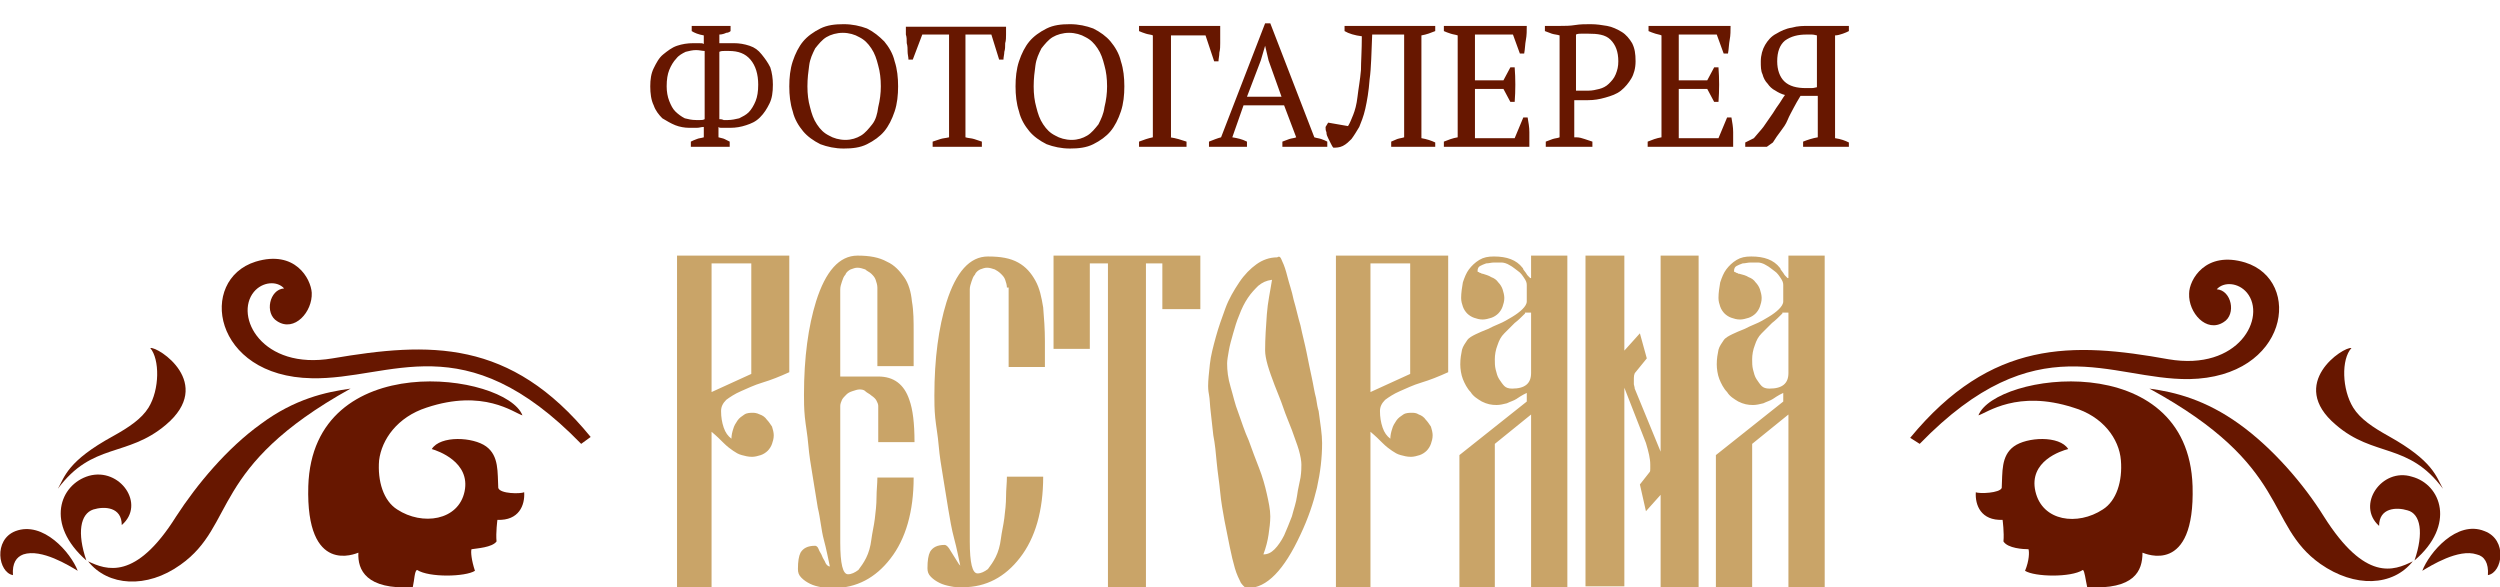 <svg id="Слой_1" xmlns="http://www.w3.org/2000/svg" viewBox="0 0 289.5 68"><style>.st0{fill:#671700}.st1{enable-background:new}.st2{fill:#c9a468}</style><path class="st0" d="M67.3 51.4l1.1-.8c-9.3-11.4-18.7-11-29.9-9.1-8.2 1.4-11.4-4.9-9.1-7.7 1-1.2 2.7-1.3 3.5-.4-1.7.1-2.3 2.9-.8 3.8 2 1.3 4.1-1.1 4-3.3-.1-1.6-1.9-5-6.5-3.6-6.7 2.1-5 13.3 6.5 13.5 9.2.2 17.6-6.4 31.2 7.6zM6.7 56.6c.8-1.4 1.1-3.2 6.4-6.1 1.8-1 3.3-2 4.1-3.3 1.3-2.1 1.3-5.6.2-6.9.9-.2 7.5 4.1 1.8 8.9-4.5 3.8-8.5 2-12.5 7.4zM1.5 66.6c-1.7-.3-2.3-4.1.3-5.1C5 60.3 8.2 64 9 66.1c-1-.6-4.2-2.6-6.3-1.9-.8.3-1.3 1-1.2 2.4zM10 64.9c-4.8-4.2-3.1-8.8.3-9.8 3.6-1 6.6 3.3 3.8 5.7 0-2.1-2-2.2-3.3-1.8-1.5.5-1.9 2.7-.8 5.9z"/><path class="st0" d="M10.2 65c2.1 1 5.5 2.3 10.2-5.2 2.4-3.7 5.9-7.9 9.8-10.7 3.9-2.9 7.5-3.7 10.4-4.1-16.4 9.1-13.2 15.8-19.7 20.4-3.9 2.8-8.4 2.5-10.7-.4z"/><path class="st0" d="M60.5 48.1c-1-.3-4.5-3.1-11.1-.9-3.4 1.1-5.2 3.7-5.5 6.1-.2 2.4.5 4.7 2.1 5.7 2.9 1.9 7.1 1.3 7.8-2.1.7-3.4-3.1-4.7-3.8-4.9 1-1.6 4.8-1.4 6.3-.3 1.5 1.1 1.3 3 1.4 4.8.2.7 2.6.7 3 .5.1 1.5-.6 3.3-3.1 3.2 0 0-.2 1.5-.1 2.5-.5.7-2.3.8-2.9.9-.1.3 0 1.3.4 2.5-1.1.7-5.3.8-6.7-.1-.3.1-.3 1.1-.5 2-5.4.3-6.4-2-6.3-4-.3.1-6.1 2.7-5.8-7.7.5-16.2 22.9-13.1 24.8-8.2zM222.3 51.4c13.6-14 22-7.4 31.2-7.5 11.5-.2 13.2-11.4 6.5-13.5-4.6-1.4-6.5 2-6.5 3.6-.1 2.2 2 4.6 4 3.3 1.5-.9.9-3.7-.8-3.8.8-.9 2.5-.8 3.5.4 2.3 2.8-.9 9.1-9.1 7.7-11.1-2-20.5-2.3-29.9 9.1l1.1.7zM282.9 56.6c-4-5.4-8-3.6-12.4-7.4-5.7-4.8.9-9.1 1.8-8.9-1.2 1.3-1.1 4.8.2 6.9.8 1.3 2.3 2.3 4.1 3.3 5.2 2.9 5.5 4.7 6.3 6.1zM288.1 66.6c.1-1.4-.4-2.2-1.3-2.4-2.1-.7-5.3 1.3-6.3 1.9.8-2.1 4-5.9 7.2-4.6 2.7 1 2.1 4.8.4 5.1zM279.6 64.9c1.1-3.2.7-5.4-.8-5.8-1.3-.4-3.3-.3-3.3 1.8-2.7-2.4.3-6.8 3.8-5.7 3.4.9 5.1 5.6.3 9.7z"/><path class="st0" d="M279.4 65c-2.3 2.9-6.7 3.1-10.7.3-6.5-4.6-3.3-11.3-19.8-20.3 3 .4 6.5 1.3 10.4 4.1s7.5 7 9.8 10.7c4.8 7.6 8.1 6.3 10.3 5.2z"/><path class="st0" d="M229.1 48.1c1.9-4.9 24.3-8 24.8 8.2.3 10.4-5.5 7.8-5.8 7.7 0 2.1-.9 4.3-6.4 4-.2-.9-.3-1.9-.5-2-1.4.9-5.6.8-6.7.1.5-1.2.5-2.2.4-2.5-.6 0-2.4-.1-2.9-.9.1-1-.1-2.5-.1-2.5-2.5.1-3.2-1.7-3.1-3.2.4.2 2.8.1 3-.5.1-1.8-.1-3.7 1.4-4.8s5.3-1.3 6.3.3c-.8.2-4.6 1.4-3.8 4.9s4.9 4 7.8 2.1c1.6-1 2.3-3.3 2.1-5.7-.2-2.5-2.1-5.1-5.5-6.1-6.5-2.1-10 .6-11 .9z"/><g class="st1"><path class="st2" d="M88 48c.3.1.6.3.8.6.2.2.4.5.6.8.1.3.2.7.2 1 0 .4-.1.7-.2 1-.1.3-.3.6-.5.8s-.5.4-.8.5c-.3.1-.7.2-1 .2-.5 0-.8-.1-1.2-.2s-.7-.3-1-.5-.7-.5-1.1-.9c-.4-.4-.8-.8-1.4-1.3v18h-4V29.6h13v13.5c-1.1.5-2.1.9-3.1 1.2-1 .3-1.8.7-2.5 1s-1.3.7-1.7 1c-.4.4-.6.8-.6 1.3 0 .7.1 1.3.3 1.9.2.6.5 1 .9 1.3 0-.4.1-.8.2-1.1.1-.4.3-.7.5-1 .2-.3.5-.5.8-.7.3-.2.7-.2 1-.2.1 0 .4 0 .8.2zm-1-17.5h-4.6v14.9l4.6-2.1V30.5zM101.6 33.3c0-.3-.1-.6-.2-.9-.1-.3-.3-.5-.5-.7s-.5-.3-.7-.5c-.3-.1-.6-.2-.9-.2-.3 0-.5.1-.8.2-.2.1-.5.3-.6.6-.2.2-.3.5-.4.8-.1.3-.2.6-.2.9v10.1h4.4c1.8 0 3 .9 3.6 2.7.4 1.1.6 2.7.6 4.9h-4.2V47c0-.2-.1-.4-.2-.6-.1-.2-.3-.4-.6-.6-.2-.2-.5-.3-.7-.5s-.5-.2-.7-.2c-.2 0-.5.1-.8.2-.3.1-.5.2-.7.4-.2.2-.4.4-.5.6s-.2.5-.2.7v15.8c0 2.5.3 3.7.9 3.7.4 0 .8-.2 1.2-.5.3-.4.6-.8.9-1.4s.5-1.3.6-2.1.3-1.6.4-2.4c.1-.8.2-1.7.2-2.5s.1-1.6.1-2.3h4.2c0 3.9-.9 7.1-2.7 9.4-1.7 2.2-3.9 3.4-6.6 3.4-.5 0-1 0-1.4-.1-.5-.1-.9-.2-1.3-.4s-.7-.4-1-.7c-.3-.3-.4-.6-.4-1 0-.9.1-1.5.3-1.9.3-.5.8-.8 1.7-.8.1 0 .3.1.4.4s.3.5.4.8c.1.3.3.5.4.8.1.2.3.4.5.4-.2-.9-.4-2-.7-3.1s-.4-2.5-.7-3.7c-.2-1.2-.4-2.4-.6-3.7-.2-1.2-.4-2.4-.5-3.6s-.3-2.2-.4-3.2c-.1-1-.1-1.9-.1-2.6 0-4.3.5-7.9 1.4-10.8 1.1-3.5 2.7-5.3 4.8-5.3 1.4 0 2.5.2 3.4.7.9.4 1.5 1.1 2 1.8s.8 1.7.9 2.8c.2 1.1.2 2.3.2 3.6v3.9h-4.2v-9.1zM116.6 33.3c0-.3-.1-.6-.2-.9-.1-.3-.3-.5-.5-.7s-.5-.4-.7-.5c-.3-.1-.6-.2-.9-.2-.3 0-.5.1-.8.2-.2.1-.5.3-.6.6-.2.2-.3.5-.4.8-.1.3-.2.6-.2.9v29.2c0 2.5.3 3.7.9 3.7.4 0 .8-.2 1.2-.5.3-.4.6-.8.9-1.4s.5-1.3.6-2.1.3-1.6.4-2.4c.1-.8.2-1.7.2-2.5s.1-1.6.1-2.3h4.2c0 3.9-.9 7.1-2.7 9.4-1.7 2.2-3.9 3.4-6.6 3.4-.5 0-1 0-1.4-.1-.5-.1-.9-.2-1.3-.4s-.7-.4-1-.7c-.3-.3-.4-.6-.4-1 0-.9.1-1.5.3-1.9.3-.5.8-.8 1.7-.8.1 0 .3.1.5.4s.3.5.5.8c.2.3.3.5.5.8.1.2.3.4.3.4-.2-.9-.4-2-.7-3.1s-.5-2.3-.7-3.5c-.2-1.2-.4-2.4-.6-3.7-.2-1.2-.4-2.4-.5-3.6s-.3-2.2-.4-3.2c-.1-1-.1-1.9-.1-2.6 0-4.3.5-7.9 1.4-10.8 1.1-3.5 2.7-5.3 4.8-5.3 1.5 0 2.6.2 3.5.7s1.5 1.2 2 2.1.7 1.9.9 3.1c.1 1.2.2 2.5.2 3.9v3h-4.2v-9.2zM134.6 35.8v-5.3h-1.9V68h-4.4V30.5h-2.1v9.9H122V29.6h17v6.2h-4.4zM148.5 30.3c.2.4.4 1 .6 1.8s.5 1.6.7 2.6c.3 1 .5 2 .8 3 .2 1 .5 2.1.7 3.1s.4 2 .6 2.9c.2.9.3 1.7.5 2.4.1.7.2 1.2.3 1.5.2 1.5.4 2.7.4 3.7 0 1.7-.2 3.4-.6 5.2-.4 1.7-1 3.5-1.9 5.4-1.9 4.1-3.9 6.2-6.1 6.2-.3 0-.5-.2-.8-.6-.2-.4-.5-1-.7-1.7-.2-.7-.4-1.5-.6-2.5l-.6-3c-.2-1.1-.4-2.2-.5-3.3s-.3-2.3-.4-3.4c-.1-1.1-.2-2.2-.4-3.2-.1-1-.2-1.9-.3-2.7-.1-.8-.1-1.5-.2-2s-.1-.9-.1-1c0-.7.1-1.5.2-2.5s.4-2.1.7-3.2c.3-1.1.7-2.2 1.1-3.3.4-1.1 1-2.1 1.6-3 .6-.9 1.3-1.6 2-2.1s1.5-.8 2.4-.8c.3-.2.4 0 .6.5zm-2.8 2.8c-.4.4-.8.8-1.2 1.4-.4.6-.7 1.2-1 2-.3.7-.5 1.4-.7 2.1-.2.7-.4 1.4-.5 2-.1.6-.2 1.1-.2 1.5 0 .8.1 1.7.4 2.7s.5 2 .9 3c.4 1.1.7 2.1 1.2 3.2.4 1.1.8 2.2 1.2 3.2.4 1 .7 2.1.9 3s.4 1.8.4 2.6c0 .7-.1 1.4-.2 2.1s-.3 1.5-.6 2.3c.5 0 .9-.2 1.3-.6.4-.4.8-1 1.1-1.6.3-.7.6-1.4.9-2.2.2-.8.5-1.6.6-2.4s.3-1.5.4-2.1c.1-.7.1-1.1.1-1.5 0-.4-.1-1-.3-1.7s-.5-1.4-.8-2.3c-.3-.8-.7-1.7-1-2.6s-.7-1.8-1-2.6c-.3-.8-.6-1.6-.8-2.3s-.3-1.3-.3-1.7c0-1.4.1-2.8.2-4.2.1-1.4.4-2.7.6-4-.7.1-1.1.3-1.6.7zM164.3 48c.3.1.6.3.8.6.2.2.4.5.6.8.1.3.2.7.2 1 0 .4-.1.7-.2 1-.1.3-.3.6-.5.8s-.5.4-.8.5c-.3.1-.7.2-1 .2-.5 0-.8-.1-1.2-.2s-.7-.3-1-.5-.7-.5-1.1-.9c-.4-.4-.8-.8-1.4-1.3v18h-4V29.6h13v13.5c-1.1.5-2.1.9-3.1 1.2-1 .3-1.8.7-2.5 1s-1.3.7-1.7 1c-.4.4-.6.8-.6 1.3 0 .7.1 1.3.3 1.9.2.6.5 1 .9 1.3 0-.4.1-.8.2-1.1.1-.4.3-.7.5-1 .2-.3.5-.5.8-.7.3-.2.7-.2 1-.2.2 0 .5 0 .8.2zm-1-17.5h-4.6v14.9l4.6-2.1V30.5zM172.7 32.1c.3.1.6.3.8.6.2.2.4.5.5.8.1.3.2.7.2 1 0 .4-.1.7-.2 1-.1.3-.3.6-.5.8-.2.2-.5.4-.8.5s-.7.2-1 .2c-.4 0-.7-.1-1-.2s-.6-.3-.8-.5c-.2-.2-.4-.5-.5-.8-.1-.3-.2-.6-.2-1 0-.6.1-1.2.2-1.8.2-.6.4-1.1.7-1.5.3-.4.7-.8 1.2-1.1.5-.3 1-.4 1.7-.4 1.5 0 2.6.4 3.3 1.3 0 0 .1.1.1.2.1.1.2.3.3.4.1.2.2.3.3.4l.2.2h.1v-2.6h4.2V68h-4.2V48l-4.2 3.4V68H169V52.7l7.8-6.2v-1l-.4.2c-.2.1-.5.3-.8.5s-.7.3-1.1.5c-.4.1-.8.2-1.2.2-.6 0-1.1-.1-1.7-.4-.5-.3-1-.6-1.3-1.1-.4-.4-.7-1-.9-1.5s-.3-1.2-.3-1.7c0-.7.1-1.2.2-1.7.1-.4.4-.8.6-1.1s.6-.5 1-.7c.4-.2.9-.4 1.4-.6.4-.2.8-.4 1.3-.6.5-.2 1-.5 1.5-.8s.9-.6 1.2-.9.5-.6.5-.9V33c0-.3-.1-.5-.3-.8-.2-.3-.4-.6-.7-.8s-.6-.5-1-.7c-.3-.2-.7-.3-.9-.3h-.9c-.3 0-.6.1-.9.1-.3.1-.5.2-.7.3-.2.1-.3.3-.3.6 0 0 0 .1.1.1s.1.1.2.1.2.1.2.1h.1c.3.1.7.2 1 .4zm3.9 4.2c-.4.4-.8.8-1.2 1.1l-1.2 1.2c-.4.4-.6.8-.8 1.4-.2.5-.3 1.1-.3 1.6 0 .4 0 .8.1 1.2.1.4.2.8.4 1.1.2.3.4.6.6.8.2.2.5.3.9.3 1.5 0 2.2-.6 2.2-1.8v-7h-.7zM192.3 52.3V29.6h4.4V68h-4.4V57.3l-1.7 1.9-.7-3.1 1.1-1.4c.1-.1.1-.2.1-.4v-.5c0-.7-.2-1.5-.5-2.5l-2.5-6.4v23h-4.5V29.6h4.5v11l1.8-2 .8 2.9-1.3 1.6c-.2.2-.2.5-.2 1v.4c0 .1.1.3.1.5l3 7.3zM202.5 32.1c.3.1.6.3.8.6.2.2.4.5.5.8.1.3.2.7.2 1 0 .4-.1.7-.2 1-.1.3-.3.6-.5.8-.2.2-.5.4-.8.5s-.7.2-1 .2c-.4 0-.7-.1-1-.2s-.6-.3-.8-.5c-.2-.2-.4-.5-.5-.8-.1-.3-.2-.6-.2-1 0-.6.1-1.2.2-1.8.2-.6.4-1.1.7-1.5.3-.4.7-.8 1.2-1.1.5-.3 1-.4 1.7-.4 1.5 0 2.6.4 3.3 1.3 0 0 .1.1.1.2.1.1.2.3.3.4.1.2.2.3.3.4l.2.2h.1v-2.6h4.2V68h-4.2V48l-4.2 3.4V68h-4.2V52.7l7.8-6.2v-1l-.4.2c-.2.1-.5.3-.8.5s-.7.3-1.1.5c-.4.1-.8.2-1.2.2-.6 0-1.1-.1-1.7-.4-.5-.3-1-.6-1.3-1.1-.4-.4-.7-1-.9-1.5s-.3-1.2-.3-1.7c0-.7.1-1.2.2-1.7.1-.4.4-.8.6-1.1s.6-.5 1-.7c.4-.2.9-.4 1.4-.6.4-.2.8-.4 1.3-.6.5-.2 1-.5 1.5-.8s.9-.6 1.2-.9.5-.6.5-.9V33c0-.3-.1-.5-.3-.8-.2-.3-.4-.6-.7-.8s-.6-.5-1-.7c-.3-.2-.7-.3-.9-.3h-.9c-.3 0-.6.1-.9.1-.3.1-.5.2-.7.3-.2.1-.3.3-.3.6 0 0 0 .1.1.1s.1.1.2.1.2.1.2.1h.1c.4.1.8.2 1.1.4zm3.9 4.2c-.4.4-.8.8-1.2 1.1l-1.2 1.2c-.4.4-.6.8-.8 1.4-.2.5-.3 1.1-.3 1.6 0 .4 0 .8.1 1.2.1.4.2.8.4 1.1.2.3.4.6.6.8.2.2.5.3.9.3 1.5 0 2.2-.6 2.2-1.8v-7h-.7z"/></g><path class="st0" d="M80.1 3h4.5v.6c-.1.1-.3.2-.5.2-.2.1-.5.2-.8.2v1H85c.6 0 1.2.1 1.8.3s1 .5 1.4 1 .7.9 1 1.5c.2.6.3 1.3.3 2 0 .9-.1 1.6-.4 2.2-.3.6-.6 1.1-1.1 1.6s-1 .7-1.6.9c-.6.2-1.2.3-1.8.3h-1.1c-.1 0-.2 0-.3-.1v1.2c.3.1.5.1.7.2l.6.3v.6H80v-.6c.2-.1.4-.2.7-.3.2-.1.5-.1.8-.2v-1.2c-.3 0-.5.1-.8.1h-.9c-.5 0-1.1-.1-1.6-.3-.5-.2-1-.5-1.5-.8-.4-.4-.8-.9-1-1.5-.3-.6-.4-1.4-.4-2.2 0-.8.1-1.5.4-2.1.3-.6.6-1.2 1.1-1.6.5-.4 1-.8 1.6-1 .6-.2 1.2-.3 1.9-.3h.6c.3 0 .5 0 .6.1v-1c-.6-.1-1.1-.3-1.4-.5V3zm.5 10.9h.5c.2 0 .3 0 .5-.1V5.9c-.3 0-.6-.1-1-.1s-.8.1-1.2.2c-.4.2-.8.4-1.1.8-.3.3-.6.8-.8 1.3-.2.5-.3 1.1-.3 1.9 0 .6.1 1.2.3 1.7.2.5.4.9.7 1.2.3.3.7.6 1.1.8.4.1.8.2 1.3.2zm3.8-8h-.5c-.2 0-.4 0-.6.1v7.8c.1 0 .3 0 .5.1h.5c.4 0 .9-.1 1.3-.2.4-.2.8-.4 1.1-.7s.6-.8.8-1.3.3-1.1.3-1.9c0-1.2-.3-2.2-.9-2.9-.6-.7-1.4-1-2.5-1zM91.4 10c0-1 .1-2 .4-2.9.3-.9.7-1.7 1.2-2.3.5-.6 1.2-1.1 2-1.5.8-.4 1.7-.5 2.7-.5s1.9.2 2.7.5c.8.4 1.4.9 2 1.5.5.6 1 1.4 1.2 2.3.3.9.4 1.9.4 2.9s-.1 2-.4 2.9c-.3.9-.7 1.7-1.2 2.3-.5.6-1.2 1.1-2 1.5-.8.4-1.7.5-2.7.5s-1.9-.2-2.7-.5c-.8-.4-1.5-.9-2-1.5s-1-1.4-1.2-2.3c-.3-.9-.4-1.9-.4-2.9zm2.1 0c0 .9.1 1.7.3 2.4.2.8.4 1.4.8 2 .4.6.8 1 1.4 1.3.5.3 1.2.5 1.9.5s1.3-.2 1.8-.5.9-.8 1.3-1.3.6-1.2.7-2c.2-.8.3-1.6.3-2.4 0-.9-.1-1.7-.3-2.4-.2-.8-.4-1.4-.8-2s-.8-1-1.4-1.3c-.5-.3-1.2-.5-1.9-.5s-1.4.2-1.9.5-.9.8-1.3 1.3c-.3.6-.6 1.2-.7 2-.1.7-.2 1.5-.2 2.4zM113.6 17H108v-.6l.9-.3c.3-.1.6-.1 1-.2V4h-3.1l-1.1 2.9h-.5c0-.3-.1-.6-.1-.9 0-.3 0-.7-.1-1 0-.4 0-.7-.1-1v-.9h11.6V4c0 .3 0 .7-.1 1 0 .4 0 .7-.1 1 0 .3-.1.6-.1.9h-.5l-.9-2.9h-3v11.9c.3.1.7.1 1 .2l.9.3v.6zM117.6 10c0-1 .1-2 .4-2.9.3-.9.7-1.7 1.2-2.3.5-.6 1.2-1.1 2-1.5.8-.4 1.7-.5 2.7-.5s1.9.2 2.7.5c.8.4 1.5.9 2 1.5s1 1.4 1.2 2.3c.3.9.4 1.9.4 2.9s-.1 2-.4 2.9c-.3.9-.7 1.7-1.2 2.3-.5.6-1.2 1.1-2 1.5-.8.4-1.7.5-2.7.5s-1.9-.2-2.7-.5c-.8-.4-1.5-.9-2-1.5s-1-1.4-1.2-2.3c-.3-.9-.4-1.9-.4-2.9zm2.1 0c0 .9.1 1.7.3 2.4.2.8.4 1.4.8 2 .4.6.8 1 1.4 1.3.5.3 1.2.5 1.9.5s1.3-.2 1.8-.5.9-.8 1.3-1.3c.3-.6.6-1.2.7-2 .2-.8.3-1.6.3-2.4 0-.9-.1-1.7-.3-2.4-.2-.8-.4-1.4-.8-2s-.8-1-1.4-1.3c-.5-.3-1.2-.5-1.9-.5s-1.4.2-1.9.5-.9.8-1.3 1.3c-.3.6-.6 1.2-.7 2-.1.7-.2 1.5-.2 2.4zM135.5 15.9c.7.1 1.3.3 1.9.5v.6h-5.5v-.6c.5-.2 1.1-.4 1.6-.5V4.1c-.2-.1-.5-.1-.8-.2-.3-.1-.6-.2-.8-.3V3h9.4v2c0 .4 0 .7-.1 1.1 0 .4-.1.7-.1 1h-.5l-1-3h-4v11.8zM144.4 17H140v-.6c.5-.2 1-.4 1.4-.5l5.1-13.2h.6l5.1 13.2c.3.1.5.1.8.2.3.1.5.2.7.3v.6h-5.2v-.6c.3-.1.5-.2.8-.3.3-.1.6-.1.8-.2l-1.4-3.7H144l-1.3 3.7c.6.1 1.1.2 1.7.5v.6zm0-5.8h4L146.9 7l-.4-1.7L146 7l-1.6 4.2zM157.7 4.2c-.8-.1-1.5-.3-2-.6V3h10.5v.6c-.5.2-1 .4-1.6.5V16c.6.1 1.2.3 1.6.5v.5h-5.1v-.6c.2-.1.5-.2.7-.3.3-.1.5-.1.8-.2V4h-3.7c-.1 2.1-.1 3.8-.3 5.2-.1 1.4-.3 2.5-.5 3.4-.2.9-.5 1.6-.7 2.1-.3.5-.6 1-.9 1.4-.3.3-.6.6-1 .8s-.8.2-1.1.2c-.1-.1-.2-.3-.3-.5l-.3-.6c-.1-.2-.2-.4-.2-.7-.1-.2-.1-.4-.1-.6l.3-.5 2.3.4c.2-.3.4-.8.6-1.3.2-.5.4-1.2.5-2.1s.3-1.9.4-3.1c0-.9.1-2.3.1-3.9zM176.8 3c0 .5 0 1.1-.1 1.6s-.1 1.1-.2 1.6h-.5l-.8-2.2h-4.4v5.3h3.3l.8-1.5h.5c.1 1.3.1 2.7 0 4h-.5l-.8-1.5h-3.3V16h4.6l1-2.4h.5c.1.6.2 1.1.2 1.7V17h-9.9v-.6c.5-.2 1-.4 1.6-.5V4.1c-.3-.1-.5-.1-.8-.2-.3-.1-.6-.2-.8-.3V3h9.6zM182.5 15.9c.4 0 .7.1 1 .2l.9.3v.6H179v-.6c.3-.1.5-.2.8-.3.3-.1.6-.1.8-.2V4.1c-.3-.1-.6-.1-.9-.2-.3-.1-.5-.2-.8-.3V3h1.8c.5 0 1.1 0 1.7-.1.6-.1 1.2-.1 1.8-.1.7 0 1.3.1 1.9.2.6.1 1.2.4 1.7.7.5.3.9.8 1.2 1.3.3.6.4 1.2.4 2.1 0 .8-.2 1.5-.5 2s-.7 1-1.2 1.4c-.5.4-1.1.6-1.8.8-.7.2-1.3.3-2 .3h-1.6v4.3zm1.4-12h-.8c-.2 0-.4 0-.6.1v6.5H183.9c.5 0 .9-.1 1.3-.2s.8-.3 1.1-.6c.3-.3.6-.6.8-1.1s.3-.9.3-1.5c0-1.1-.3-1.9-.9-2.5s-1.5-.7-2.6-.7zM200.4 3c0 .5 0 1.1-.1 1.6s-.1 1.1-.2 1.6h-.5l-.8-2.2h-4.4v5.3h3.3l.8-1.5h.5c.1 1.3.1 2.7 0 4h-.5l-.8-1.5h-3.3V16h4.6l1-2.4h.5c.1.6.2 1.1.2 1.7V17h-9.9v-.6c.5-.2 1-.4 1.6-.5V4.1c-.2-.1-.4-.1-.7-.2-.3-.1-.6-.2-.8-.3V3h9.5zM214.1 3v.6c-.2.1-.4.2-.7.3-.3.1-.6.2-.9.2V16c.7.1 1.2.3 1.6.5v.5h-5.3v-.6c.5-.2 1.1-.4 1.7-.5v-4.8h-2c-.3.5-.6 1-.8 1.4s-.5.9-.7 1.4c-.2.5-.5.9-.8 1.3s-.6.8-.9 1.3l-.7.5h-2.5v-.5l1-.5c.4-.5.8-.9 1.1-1.3.3-.4.6-.9.9-1.3.3-.4.5-.8.8-1.2.3-.4.5-.8.8-1.2-.4-.1-.8-.3-1.1-.5-.4-.2-.7-.5-.9-.8-.3-.3-.5-.7-.6-1.1-.2-.4-.2-.9-.2-1.5 0-.7.2-1.4.5-1.9s.7-1 1.3-1.3c.5-.3 1.1-.6 1.8-.7.7-.2 1.3-.2 2-.2h4.6zm-5 7.2h.7c.3 0 .5-.1.6-.1v-6c-.1 0-.3-.1-.6-.1h-.6c-1 0-1.8.2-2.5.7-.6.5-.9 1.3-.9 2.4 0 1 .3 1.8.8 2.3.6.6 1.5.8 2.5.8z"/></svg>